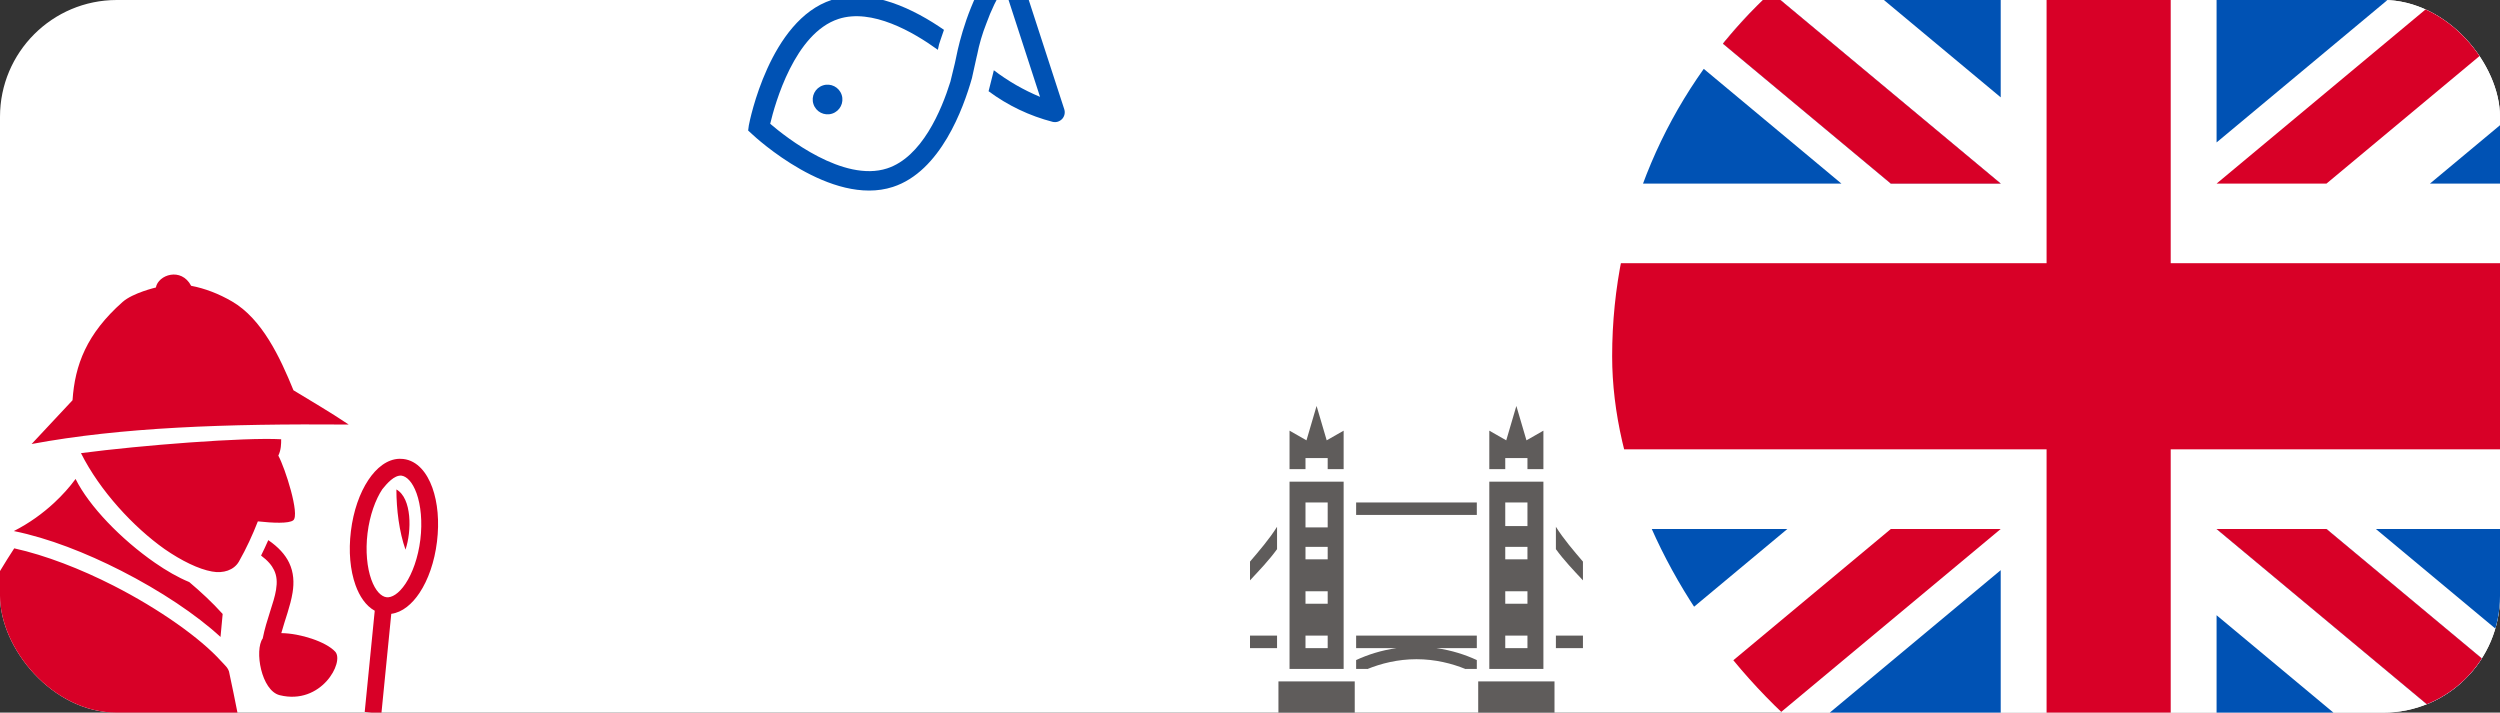 <svg width="428" height="122" viewBox="0 0 428 122" fill="none" xmlns="http://www.w3.org/2000/svg">
<rect x="0" y="0" width="428" height="122" fill="#333333" stroke="none"/>
<g clip-path="url(#clip0_290_149)">
<rect width="428" height="122" rx="20" fill="white"/>
<g clip-path="url(#clip1_290_149)">
<path d="M276 -24H446V146.002H276V-24Z" fill="white"/>
<path d="M371.625 -24.006H350.375V45.056H276V76.931H350.375V145.993H371.625V76.931H446V45.056H371.625V-24.006Z" fill="#D80027"/>
<path d="M406.749 90.564L446 123.273V90.564H406.749ZM379.478 90.564L446 145.998V130.323L398.29 90.564H379.478ZM428.281 145.998L379.478 105.326V145.998H428.281Z" fill="#0052B4"/>
<path d="M379.478 90.564L446 145.998V130.323L398.29 90.564H379.478Z" fill="white"/>
<path d="M379.478 90.564L446 145.998V130.323L398.29 90.564H379.478Z" fill="#D80027"/>
<path d="M305.996 90.562L276 115.559V90.562H305.996ZM342.522 97.612V145.997H284.464L342.522 97.612Z" fill="#0052B4"/>
<path d="M323.711 90.564L276 130.323V145.998L342.522 90.564H323.711Z" fill="#D80027"/>
<path d="M315.251 31.429L276 -1.281V31.429H315.251ZM342.522 31.429L276 -24.006V-8.331L323.711 31.429H342.522ZM293.719 -24.006L342.522 16.666V-24.006H293.719Z" fill="#0052B4"/>
<path d="M342.522 31.429L276 -24.006V-8.331L323.711 31.429H342.522Z" fill="white"/>
<path d="M342.522 31.429L276 -24.006V-8.331L323.711 31.429H342.522Z" fill="#D80027"/>
<path d="M416.004 31.434L446 6.437V31.434H416.004ZM379.478 24.385V-24.001H437.536L379.478 24.385Z" fill="#0052B4"/>
<path d="M398.29 31.433L446 -8.326V-24.002L379.478 31.433H398.29Z" fill="#D80027"/>
</g>
<path d="M26.685 49.219C26.685 49.219 22.753 50.135 20.986 51.699C14.836 57.142 12.816 62.482 12.419 68.519L5.411 76.015C20.748 73.16 38.512 72.521 59.697 72.681C56.349 70.427 53.103 68.577 50.241 66.814C47.934 61.156 44.87 54.605 39.732 51.612C37.477 50.298 35.087 49.377 32.725 48.929C31.014 45.692 27.082 47.045 26.685 49.219L26.685 49.219ZM13.864 77.578C17.104 84.052 22.891 90.262 28.171 93.997C31.081 96.01 34.027 97.449 36.305 97.846C38.209 98.203 40.045 97.62 40.9 96.145L40.9 96.144V96.144C42.192 93.865 43.245 91.565 44.145 89.258C46.66 89.535 49.47 89.663 50.208 89.071C51.374 88.135 48.814 80.131 47.649 78.002C48.136 77.01 48.136 75.963 48.136 75.2C41.851 74.85 24.126 76.224 13.864 77.578ZM68.398 78.545C66.273 78.594 64.43 80.117 63.07 82.159C61.57 84.412 60.498 87.473 60.074 90.934C59.65 94.395 59.951 97.624 60.863 100.173C61.547 102.084 62.637 103.73 64.155 104.558L62.438 121.881L65.294 122.163L66.986 105.088C68.901 104.834 70.563 103.395 71.815 101.515C73.315 99.261 74.387 96.201 74.811 92.74C75.235 89.278 74.934 86.049 74.022 83.5C73.11 80.951 71.474 78.874 69.067 78.579C68.845 78.552 68.622 78.54 68.398 78.545ZM68.718 81.427C69.593 81.534 70.606 82.469 71.321 84.467C72.035 86.465 72.34 89.316 71.963 92.39C71.587 95.465 70.603 98.158 69.427 99.924C68.251 101.69 67.043 102.354 66.167 102.246C65.291 102.139 64.279 101.204 63.565 99.206C62.85 97.208 62.545 94.357 62.922 91.283C63.298 88.208 64.282 85.515 65.458 83.749C66.257 82.766 67.481 81.331 68.718 81.427ZM12.938 81.998C11.943 83.36 10.711 84.751 9.254 86.101C7.324 87.891 5.004 89.58 2.369 90.917C8.283 92.116 14.724 94.644 20.733 97.706C27.479 101.144 33.608 105.226 37.752 109.046L38.121 105.111C36.305 103.097 34.371 101.313 32.403 99.651C30.466 98.854 28.489 97.707 26.538 96.357C20.741 92.346 15.241 86.647 12.938 81.998ZM67.862 83.795C67.868 87.223 68.343 91.053 69.419 94.097C70.492 90.95 70.538 85.291 67.862 83.795ZM45.93 92.471C45.541 93.362 45.13 94.243 44.696 95.113C45.864 95.977 46.535 96.801 46.912 97.584C47.41 98.615 47.469 99.668 47.259 100.978C46.902 103.21 45.631 105.995 44.977 109.303C43.534 111.323 44.727 118.236 47.888 119.016C55.009 120.775 58.999 113.326 57.39 111.57C55.825 109.863 51.397 108.424 48.158 108.39C48.803 106.042 49.718 103.77 50.092 101.432C50.358 99.772 50.304 98.012 49.497 96.338C48.819 94.931 47.652 93.651 45.93 92.471V92.471ZM2.436 93.875C1.678 95.038 0.852 96.343 0 97.766V122.08H40.669C40.204 119.83 39.775 117.506 39.273 115.286C39.169 114.381 38.433 113.836 37.829 113.163C34.329 109.265 27.256 104.25 19.43 100.262C13.825 97.406 7.804 95.062 2.436 93.875Z" fill="#D80027"/>
<path d="M142.465 19.452C143.8 19.019 144.531 17.585 144.097 16.25C143.663 14.915 142.229 14.184 140.894 14.618C139.559 15.052 138.828 16.486 139.262 17.821C139.696 19.156 141.13 19.886 142.465 19.452Z" fill="#0052B4"/>
<path d="M172.818 -7.709C172.527 -7.771 172.225 -7.755 171.942 -7.664C171.659 -7.572 171.405 -7.407 171.206 -7.186C166.823 -2.198 164.725 5.272 163.988 8.433L163.471 10.846L162.708 13.98C161.175 18.914 157.819 26.899 151.873 28.832C144.379 31.266 134.552 23.502 131.858 21.189C132.677 17.733 136.048 5.681 143.558 3.241C149.263 1.387 156.342 5.465 160.563 8.53L160.763 7.61C160.763 7.61 161.076 6.6 161.607 5.109C156.709 1.712 149.129 -2.204 142.393 -0.015C131.773 3.435 128.336 20.712 128.202 21.45L128.082 22.344L128.769 22.976C129.311 23.495 142.247 35.451 152.867 32.001C161.021 29.351 164.929 18.567 166.405 13.349C166.372 13.466 167.226 9.626 167.226 9.626L167.281 9.412C167.643 7.561 168.175 5.748 168.871 3.996C169.665 1.787 170.683 -0.335 171.909 -2.336L178.056 16.583C175.234 15.41 172.575 13.879 170.144 12.027L170.023 12.53L169.244 15.616C172.532 18.059 176.264 19.842 180.231 20.864C180.523 20.93 180.826 20.918 181.11 20.828C181.39 20.732 181.643 20.57 181.848 20.357C182.048 20.135 182.186 19.864 182.247 19.572C182.309 19.28 182.292 18.977 182.198 18.693L173.999 -6.543C173.918 -6.822 173.768 -7.076 173.561 -7.281C173.354 -7.485 173.098 -7.633 172.818 -7.709Z" fill="#0052B4"/>
<path d="M225.4 69.5L223.669 75.387L220.769 73.73V80.319H223.5V78.419H227.3V80.319H230.031V73.73L227.131 75.387L225.4 69.5ZM259.6 69.5L257.869 75.387L254.969 73.73V80.319H257.7V78.419H261.5V80.319H264.231V73.73L261.331 75.387L259.6 69.5ZM220.769 82.457V114.519H230.031V82.457H220.769ZM254.969 82.457V114.519H264.231V82.457H254.969ZM223.5 86.019H227.3V90.294H223.5V86.019ZM232.169 86.019V88.157H252.831V86.019H232.169ZM257.7 86.019H261.5V90.057H257.7V86.019ZM218.631 90.185C217.321 92.277 215.595 94.279 214 96.146V99.356C215.552 97.694 217.272 95.904 218.631 94.016V90.185ZM266.369 90.185V94.016C267.728 95.904 269.448 97.694 271 99.356V96.146C269.405 94.279 267.679 92.277 266.369 90.185ZM223.5 93.619H227.3V95.757H223.5V93.619ZM257.7 93.619H261.5V95.757H257.7V93.619ZM223.5 101.219H227.3V103.357H223.5V101.219ZM257.7 101.219H261.5V103.357H257.7V101.219ZM214 108.819V110.957H218.631V108.819H214ZM223.5 108.819H227.3V110.957H223.5V108.819ZM232.169 108.819V110.957H239.112C236.463 111.327 234.124 112.098 232.169 113.003V114.519H234.069V114.551C236.42 113.591 239.293 112.857 242.5 112.857C245.707 112.857 248.58 113.591 250.931 114.551V114.519H252.831V113.003C250.876 112.098 248.537 111.327 245.888 110.957H252.831V108.819H232.169ZM257.7 108.819H261.5V110.957H257.7V108.819ZM266.369 108.819V110.957H271V108.819H266.369ZM218.869 116.657V122.119H231.931V116.657H218.869ZM253.069 116.657V122.119H266.131V116.657H253.069Z" fill="#5F5C5B"/>
</g>
<defs>
<clipPath id="clip0_290_149">
<rect width="428" height="122" rx="20" fill="white"/>
</clipPath>
<clipPath id="clip1_290_149">
<rect x="276" y="-24" width="170" height="170" rx="85" fill="white"/>
</clipPath>
</defs>
</svg>
